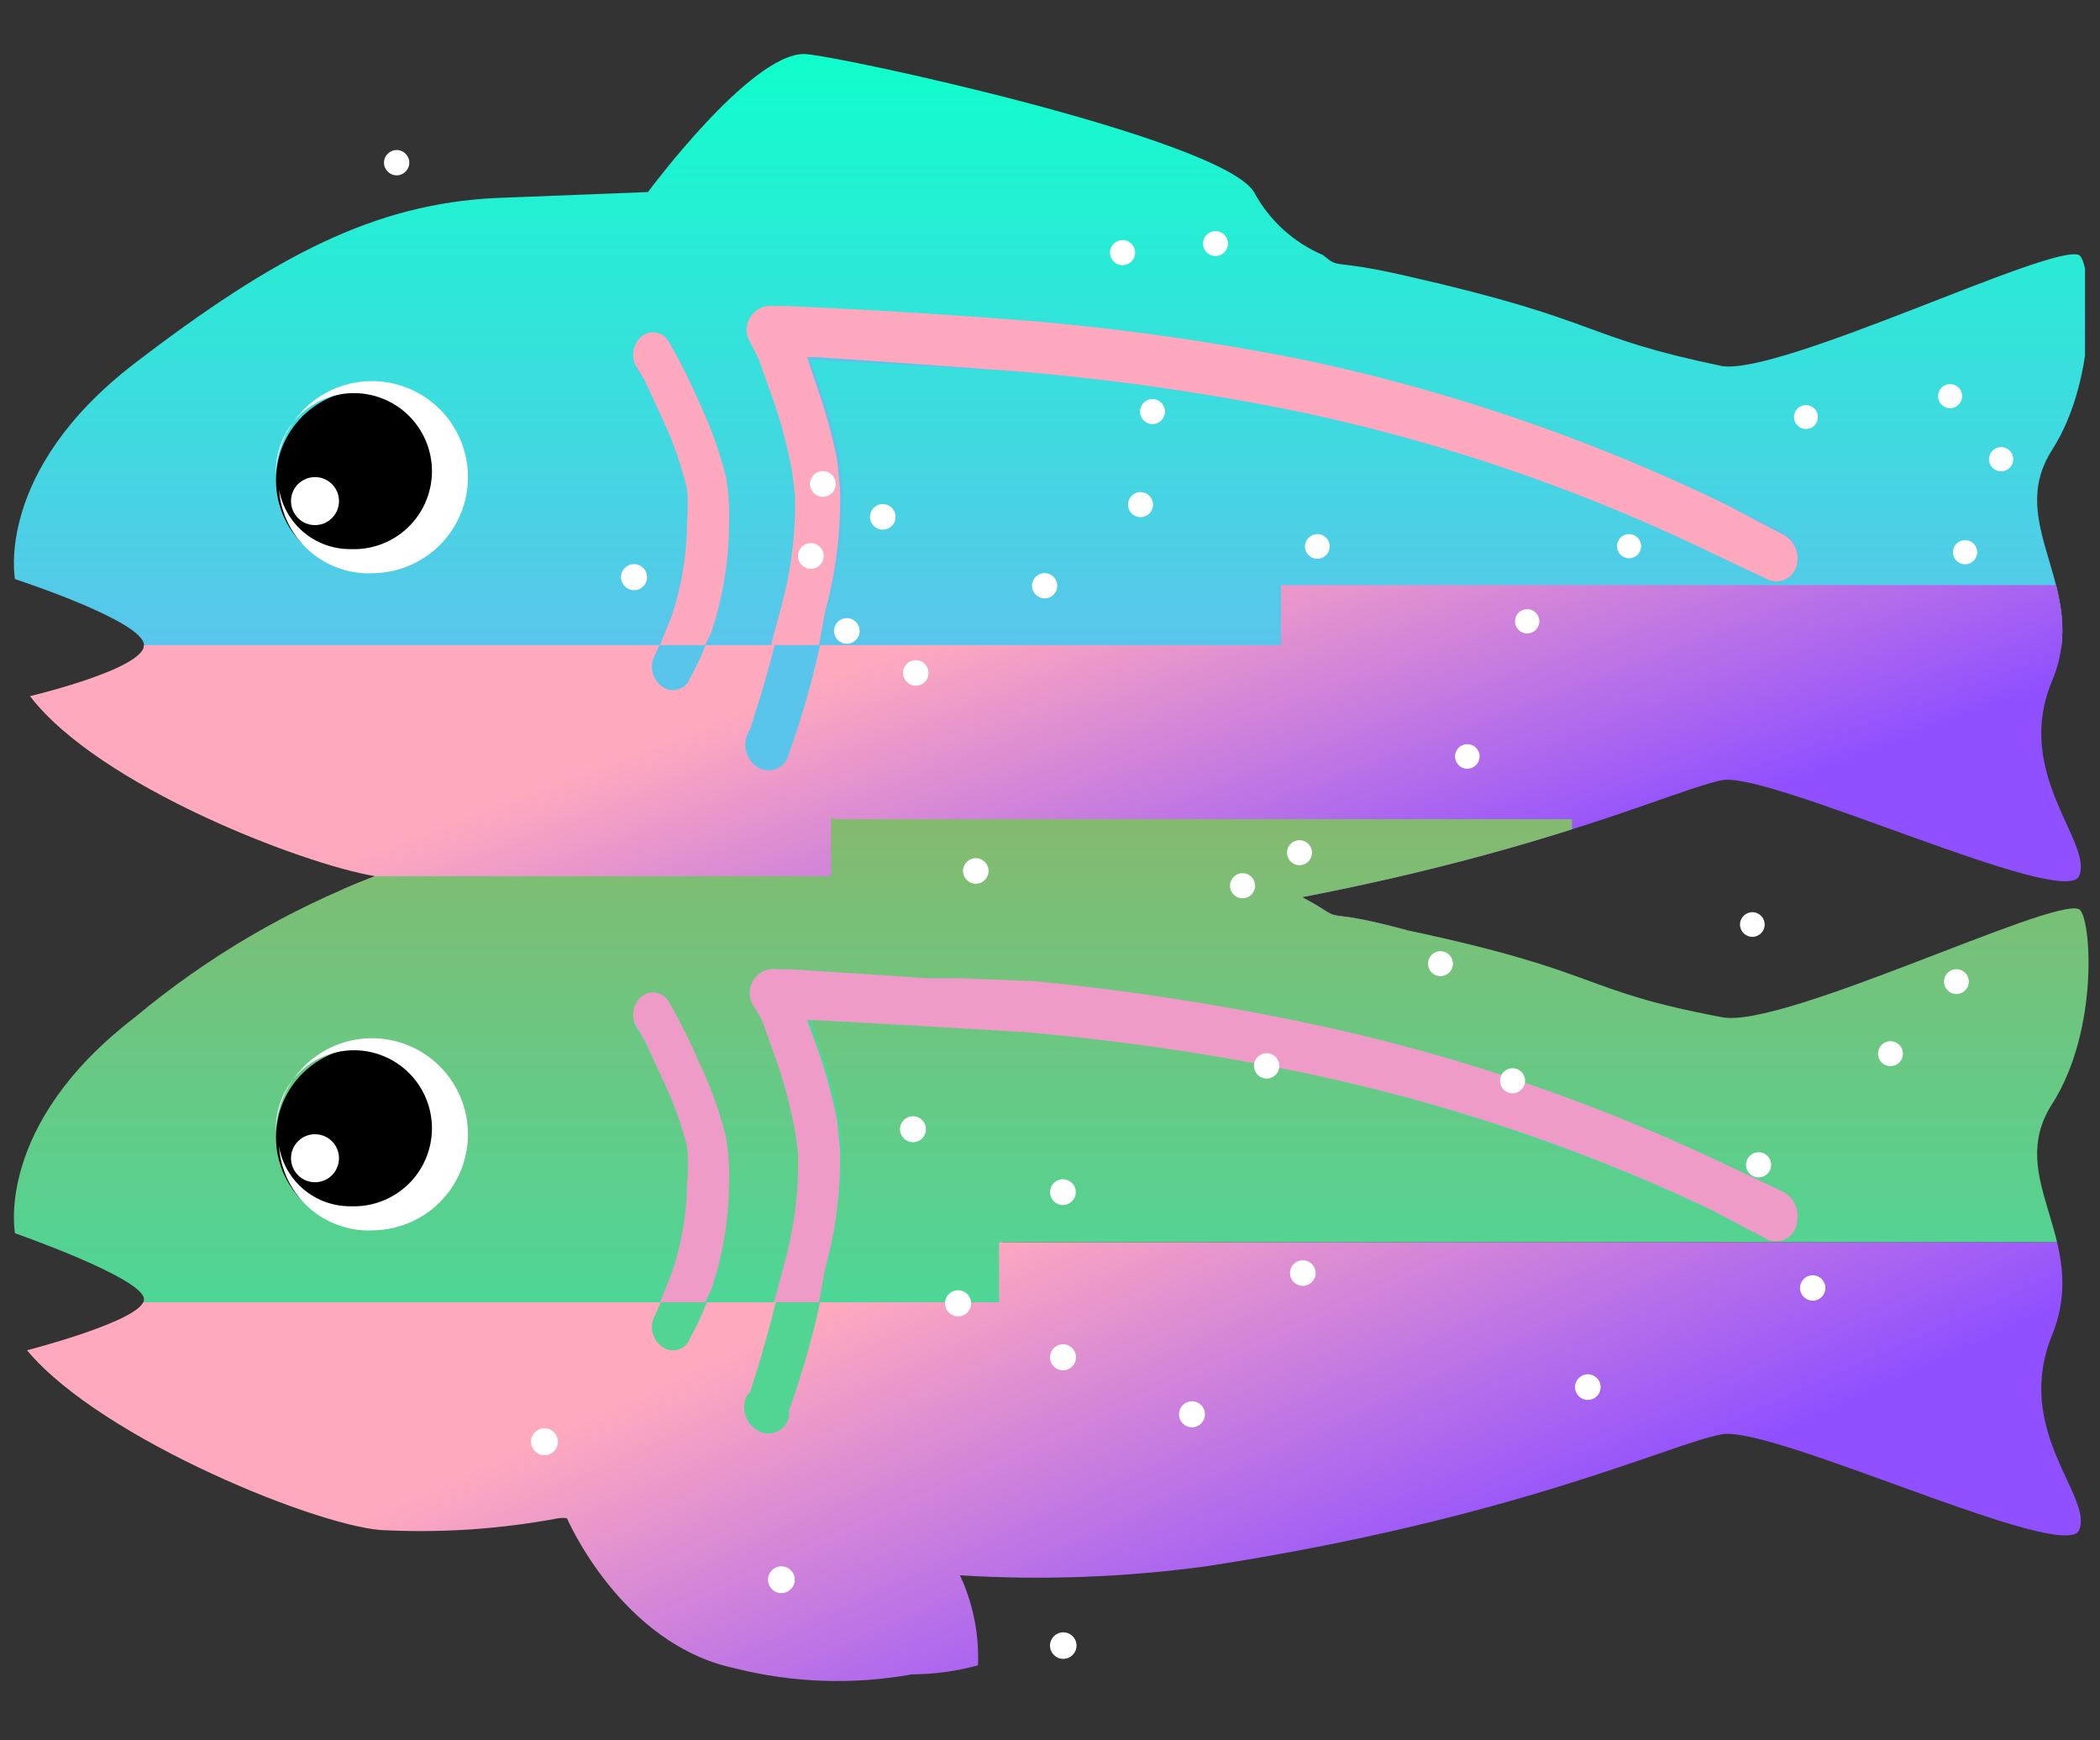<svg xmlns="http://www.w3.org/2000/svg" xmlns:xlink="http://www.w3.org/1999/xlink" viewBox="0 0 70 58">
  <rect x="0" y="0" width="70" height="58" fill="#333333" stroke="none"/>
  <defs>
    <style>
      .cls-2{fill:none}.cls-15,.cls-3{fill:#fff}.cls-15{fill-rule:evenodd}.cls-10{fill:#5ac5eb}.cls-11{fill:#fda8bf}.cls-13{fill:#52d493}.cls-14{fill:#ee9bc7}
    </style>
    <clipPath id="clip-path">
      <path d="M32 52.5a6.5 6.5 0 0 1 .6 3 8.5 8.5 0 0 1-2.2.3 14 14 0 0 1-5.9-.2c-3.8-.8-5.6-5-5.6-5a.9.9 0 0 0-.3 0 24.8 24.8 0 0 1-5.7.4c-2 0-9.5-3-12-6 0 0 3.9-1 3.9-1.7S.5 41.1.5 41.1s-.7-3.6 4-7.2a28.3 28.3 0 0 1 8-4.7c-2.4-.4-9.2-3-11.5-6 0 0 3.8-.9 3.8-1.7S.5 19.3.5 19.3s-.7-3.6 4-7.2 8-5.3 12-5.5l5.1-.2s3.4-4.6 5.2-4.6c.9 0 13.9 2.8 15 4.6a4.7 4.7 0 0 0 2.3 2.1c.6.5.2.1 2.8.7 6.6 1.5 5.7 2 10.5 3 2 .3 11-4.1 11.9-3.7.4.2.7 4-.9 6.5s1.3 4.6 0 7.7 1.4 5.4.9 6.5S59 25.7 57.4 26c-1.5.3-5.7 2.3-14 3.9a8.2 8.2 0 0 1 .7.4c.6.4.2 0 2.8.7 6.6 1.4 5.7 2 10.5 2.9 2 .4 11-4 11.9-3.6.4.2.7 4-.9 6.5s1.3 4.5 0 7.7 1.4 5.4.9 6.5-10.2-3.5-11.9-3.2-6.8 2.8-17.2 4.4a42 42 0 0 1-8.2.3z" clip-rule="evenodd" fill="none"/>
    </clipPath>
    <clipPath id="clip-path-2">
      <path class="cls-2" d="M.3.2h69.5v57.7H.3z"/>
    </clipPath>
    <linearGradient id="New_Gradient_Swatch_13" x1="34.1" y1="1.8" x2="34.1" y2="21.5" gradientUnits="userSpaceOnUse">
      <stop offset="0" stop-color="#10fecb"/>
      <stop offset="1" stop-color="#5ac5eb"/>
    </linearGradient>
    <linearGradient id="linear-gradient" x1="33.6" y1="20.3" x2="38.8" y2="34" gradientUnits="userSpaceOnUse">
      <stop offset="0" stop-color="#ffa9be"/>
      <stop offset="1" stop-color="#9050ff"/>
    </linearGradient>
    <linearGradient id="New_Gradient_Swatch_10" x1="35.2" y1="26.9" x2="35.2" y2="43.2" gradientUnits="userSpaceOnUse">
      <stop offset="0" stop-color="#86b96e"/>
      <stop offset="1" stop-color="#4ed696"/>
    </linearGradient>
    <linearGradient id="New_Gradient_Swatch_7" x1="31.8" y1="41.7" x2="38.8" y2="57.1" xlink:href="#linear-gradient"/>
    <symbol id="New_Symbol" data-name="New Symbol" viewBox="0 0 1.1 1.1">
      <circle class="cls-3" cx=".5" cy=".5" r=".5"/>
    </symbol>
  </defs>
  <g clip-path="url(#clip-path)">
    <g style="isolation:isolate" clip-path="url(#clip-path-2)">
      <path fill="url(#New_Gradient_Swatch_13)" d="M-1.4 1.8h70.9v19.8H-1.4z"/>
      <path fill="url(#linear-gradient)" d="M61.5 31l8-1.1.3-2.6v-5.8l-.7-2H42.7v2H.4v5.8l5.8 1.9L27.8 31h4.7"/>
      <path fill="url(#New_Gradient_Swatch_10)" fill-rule="evenodd" d="M27.8 27.3h24.6v2.6H70v11.5H33.4v2H.4V29.9l10.3-.7h17v-2z"/>
      <path class="cls-10" d="M27.2 12a835.4 835.4 0 0 1 7 .4 82 82 0 0 1 9 1.3A60.7 60.7 0 0 1 57 18.4l1.9.8a.7.7 0 0 0 1-.4.9.9 0 0 0-.5-1.1l-1.9-.9a61.9 61.9 0 0 0-13.9-4.7 83.2 83.2 0 0 0-9.1-1.4l-2.5-.1h-1.1a840.8 840.8 0 0 0-4.6-.3h-.4a.8.8 0 0 0-.8 1.2 10 10 0 0 1 .3.5l.5 1.4a16.4 16.4 0 0 1 .6 2.3l.1.7a12.6 12.6 0 0 1-.4 3.5 42.1 42.1 0 0 1-1.2 4.4l-.1.2a.9.9 0 0 0 .4 1.1.7.7 0 0 0 1-.5 29.7 29.7 0 0 0 .9-3l.4-1.8a13.8 13.8 0 0 0 .5-4l-.1-1a18.2 18.2 0 0 0-.7-2.5l-.3-.8z"/>
      <path class="cls-11" d="M27.3 21.5l.2-1.1a14.2 14.2 0 0 0 .5-4.1l-.1-1a18.6 18.6 0 0 0-.7-2.5l-.3-.9h.3a826.1 826.1 0 0 1 7 .5 81 81 0 0 1 9 1.3A60.1 60.1 0 0 1 57 18.4l1.9.9a.7.7 0 0 0 1-.5.9.9 0 0 0-.5-1l-1.9-1A61.3 61.3 0 0 0 43.5 12a82.2 82.2 0 0 0-9.1-1.3 224.4 224.4 0 0 0-8.2-.5h-.4a.8.8 0 0 0-.8 1.2 10.6 10.6 0 0 1 .3.6l.5 1.4a16.8 16.8 0 0 1 .6 2.3l.1.8a13 13 0 0 1-.4 3.5l-.4 1.5z"/>
      <path class="cls-10" d="M21.2 12.3a6.3 6.3 0 0 1 .3.4l.6 1.3a11.7 11.7 0 0 1 .8 2.2 5.6 5.6 0 0 1 0 1.2 9.7 9.7 0 0 1-.5 3 13.3 13.3 0 0 1-.6 1.5.8.8 0 0 0 .3 1 .6.6 0 0 0 .9-.3 9 9 0 0 0 .7-1.6 11.3 11.3 0 0 0 .6-3.6 7.2 7.2 0 0 0-.1-1.5 13.2 13.2 0 0 0-.9-2.5 18.8 18.8 0 0 0-1-2 .6.6 0 0 0-.9-.2.8.8 0 0 0-.2 1z"/>
      <path class="cls-11" d="M23.5 21.5l.2-.4a11.5 11.5 0 0 0 .6-3.7 7.4 7.4 0 0 0-.1-1.5 13.5 13.5 0 0 0-.9-2.5 19.1 19.1 0 0 0-1-2 .6.6 0 0 0-.9-.2.8.8 0 0 0-.2 1 6.7 6.7 0 0 1 .3.5l.6 1.3a12 12 0 0 1 .8 2.3 5.8 5.8 0 0 1 0 1.1 10 10 0 0 1-.5 3.1l-.4 1z"/>
      <path fill="url(#New_Gradient_Swatch_7)" d="M69.6 56.1H.4V43.4h32.9v-2h36.3V56z"/>
      <path class="cls-13" d="M27.2 34a818.4 818.4 0 0 1 7 .4 82 82 0 0 1 9 1.3A60.7 60.7 0 0 1 57 40.4l1.9.8a.7.7 0 0 0 1-.4.9.9 0 0 0-.5-1l-1.9-1a61.9 61.9 0 0 0-13.9-4.7 83.2 83.2 0 0 0-9.1-1.3l-2.5-.2h-1.1a858.7 858.7 0 0 0-4.6-.3h-.4a.8.8 0 0 0-.8 1.2 10 10 0 0 1 .3.5l.5 1.4a16.4 16.4 0 0 1 .6 2.3l.1.8a12.6 12.6 0 0 1-.4 3.4 42.2 42.2 0 0 1-1.2 4.5l-.1.1a.9.9 0 0 0 .4 1.2.7.7 0 0 0 1-.5V47a29.7 29.7 0 0 0 .9-3l.4-1.8a13.8 13.8 0 0 0 .5-4l-.1-1a18.2 18.2 0 0 0-.7-2.4l-.3-.9z"/>
      <path class="cls-14" d="M27.3 43.4l.2-1.1a13.8 13.8 0 0 0 .5-4l-.1-1a18.2 18.2 0 0 0-.7-2.5l-.3-.8h.3a818.4 818.4 0 0 1 7 .4 82 82 0 0 1 9 1.3A60.7 60.7 0 0 1 57 40.3l1.9 1a.7.7 0 0 0 1-.6.9.9 0 0 0-.5-1l-1.9-.9a61.9 61.9 0 0 0-13.9-4.7 83.2 83.2 0 0 0-9.1-1.4l-2.5-.1h-1.1a858.7 858.7 0 0 0-4.6-.3h-.4a.8.8 0 0 0-.8 1.2 10 10 0 0 1 .3.5l.5 1.4a16.4 16.4 0 0 1 .6 2.3l.1.7a12.6 12.6 0 0 1-.4 3.5l-.4 1.5z"/>
      <path class="cls-13" d="M21.2 34.3a6.3 6.3 0 0 1 .3.5l.6 1.2a11.7 11.7 0 0 1 .8 2.3 5.6 5.6 0 0 1 0 1.1 9.7 9.7 0 0 1-.5 3 13.3 13.3 0 0 1-.6 1.5.8.8 0 0 0 .3 1 .6.6 0 0 0 .9-.3 9 9 0 0 0 .7-1.6 11.3 11.3 0 0 0 .6-3.6 7.2 7.2 0 0 0-.1-1.5 13.2 13.2 0 0 0-.9-2.5 18.8 18.8 0 0 0-1-2 .6.6 0 0 0-.9-.1.8.8 0 0 0-.2 1z"/>
      <path class="cls-14" d="M23.5 43.4l.2-.4a11.3 11.3 0 0 0 .6-3.6 7.2 7.2 0 0 0-.1-1.5 13.2 13.2 0 0 0-.9-2.5 18.8 18.8 0 0 0-1-2 .6.6 0 0 0-.9-.2.8.8 0 0 0-.2 1 6.3 6.3 0 0 1 .3.5l.6 1.3a11.7 11.7 0 0 1 .8 2.2 5.6 5.6 0 0 1 0 1.2 9.7 9.7 0 0 1-.5 3l-.4 1z"/>
    </g>
  </g>
  <path class="cls-2" d="M.2 0h70v58H.2z"/>
  <circle cx="12.2" cy="16" r="3"/>
  <path class="cls-15" d="M9.2 15.8a3.2 3.2 0 1 1 3.3 3.3 3 3 0 0 1-3.2-2.8 2.4 2.4 0 0 0 2.4 2 2.6 2.6 0 1 0-2.5-2.5z"/>
  <circle class="cls-3" cx="10.5" cy="16.7" r=".8"/>
  <circle cx="12.2" cy="37.9" r="3"/>
  <path class="cls-15" d="M9.2 37.7a3.2 3.2 0 1 1 3.3 3.3 3 3 0 0 1-3.2-2.8 2.4 2.4 0 0 0 2.4 2 2.6 2.6 0 1 0-2.5-2.5z"/>
  <circle class="cls-3" cx="10.5" cy="38.6" r=".8"/>
  <use width="1.1" height="1.1" transform="translate(26.6 18.1) scale(.857)" xlink:href="#New_Symbol"/>
  <use width="1.1" height="1.1" transform="translate(27 15.7) scale(.857)" xlink:href="#New_Symbol"/>
  <use width="1.1" height="1.1" transform="matrix(.852 0 0 .852 29 16.8)" xlink:href="#New_Symbol"/>
  <use width="1.1" height="1.1" transform="translate(34.4 19.1) scale(.842)" xlink:href="#New_Symbol"/>
  <use width="1.1" height="1.1" transform="translate(38 13.3) scale(.834)" xlink:href="#New_Symbol"/>
  <use width="1.1" height="1.1" transform="translate(40.1 7.7) scale(.833)" xlink:href="#New_Symbol"/>
  <use width="1.1" height="1.1" transform="translate(37 8) scale(.838)" xlink:href="#New_Symbol"/>
  <use width="1.1" height="1.1" transform="translate(37.6 16.4) scale(.835)" xlink:href="#New_Symbol"/>
  <use width="1.1" height="1.1" transform="translate(43.5 17.8) scale(.823)" xlink:href="#New_Symbol"/>
  <use width="1.1" height="1.1" transform="translate(30.1 22) scale(.852)" xlink:href="#New_Symbol"/>
  <use width="1.1" height="1.1" transform="translate(25.6 52.2) scale(.892)" xlink:href="#New_Symbol"/>
  <use width="1.1" height="1.1" transform="matrix(.884 0 0 .884 35 54.4)" xlink:href="#New_Symbol"/>
  <use width="1.1" height="1.1" transform="translate(27.8 20.6) scale(.854)" xlink:href="#New_Symbol"/>
  <use width="1.1" height="1.1" transform="matrix(.869 0 0 .869 20.7 18.8)" xlink:href="#New_Symbol"/>
  <use width="1.1" height="1.1" transform="translate(35 39.3) scale(.86)" xlink:href="#New_Symbol"/>
  <use width="1.1" height="1.1" transform="translate(43 42) scale(.854)" xlink:href="#New_Symbol"/>
  <use width="1.1" height="1.1" transform="translate(32.1 28.6) scale(.852)" xlink:href="#New_Symbol"/>
  <use width="1.1" height="1.1" transform="translate(35 44.8) scale(.868)" xlink:href="#New_Symbol"/>
  <use width="1.1" height="1.1" transform="translate(41.8 35.1) scale(.844)" xlink:href="#New_Symbol"/>
  <use width="1.1" height="1.1" transform="translate(42.9 28) scale(.833)" xlink:href="#New_Symbol"/>
  <use width="1.1" height="1.1" transform="translate(41 29.1) scale(.837)" xlink:href="#New_Symbol"/>
  <use width="1.1" height="1.1" transform="translate(58 30.4) scale(.822)" xlink:href="#New_Symbol"/>
  <use width="1.1" height="1.1" transform="translate(62.6 34.7) scale(.832)" xlink:href="#New_Symbol"/>
  <use width="1.1" height="1.1" transform="translate(64.8 32.3) scale(.828)" xlink:href="#New_Symbol"/>
  <use width="1.1" height="1.1" transform="translate(65.1 18) scale(.806)" xlink:href="#New_Symbol"/>
  <use width="1.1" height="1.1" transform="translate(66.3 14.9) scale(.808)" xlink:href="#New_Symbol"/>
  <use width="1.1" height="1.1" transform="translate(64.6 12.8) scale(.805)" xlink:href="#New_Symbol"/>
  <use width="1.1" height="1.1" transform="translate(59.8 13.5) scale(.797)" xlink:href="#New_Symbol"/>
  <use width="1.1" height="1.1" transform="translate(53.9 17.8) scale(.804)" xlink:href="#New_Symbol"/>
  <use width="1.1" height="1.1" transform="matrix(.812 0 0 .812 50.5 20.3)" xlink:href="#New_Symbol"/>
  <use width="1.1" height="1.1" transform="translate(48.5 24.8) scale(.82)" xlink:href="#New_Symbol"/>
  <use width="1.1" height="1.1" transform="translate(47.6 31.7) scale(.832)" xlink:href="#New_Symbol"/>
  <use width="1.1" height="1.1" transform="translate(50 35.6) scale(.836)" xlink:href="#New_Symbol"/>
  <use width="1.1" height="1.1" transform="translate(58.2 38.4) scale(.838)" xlink:href="#New_Symbol"/>
  <use width="1.1" height="1.1" transform="translate(60 42.5) scale(.847)" xlink:href="#New_Symbol"/>
  <use width="1.1" height="1.1" transform="translate(52.5 45.8) scale(.855)" xlink:href="#New_Symbol"/>
  <use width="1.1" height="1.1" transform="translate(39.3 46.7) scale(.866)" xlink:href="#New_Symbol"/>
  <use width="1.1" height="1.1" transform="matrix(.87 0 0 .87 31.5 43)" xlink:href="#New_Symbol"/>
  <use width="1.1" height="1.1" transform="translate(30 37.2) scale(.865)" xlink:href="#New_Symbol"/>
  <use width="1.1" height="1.1" transform="translate(17.7 47.6) scale(.897)" xlink:href="#New_Symbol"/>
  <use width="1.1" height="1.1" transform="translate(12.8 5) scale(.843)" xlink:href="#New_Symbol"/>
</svg>
